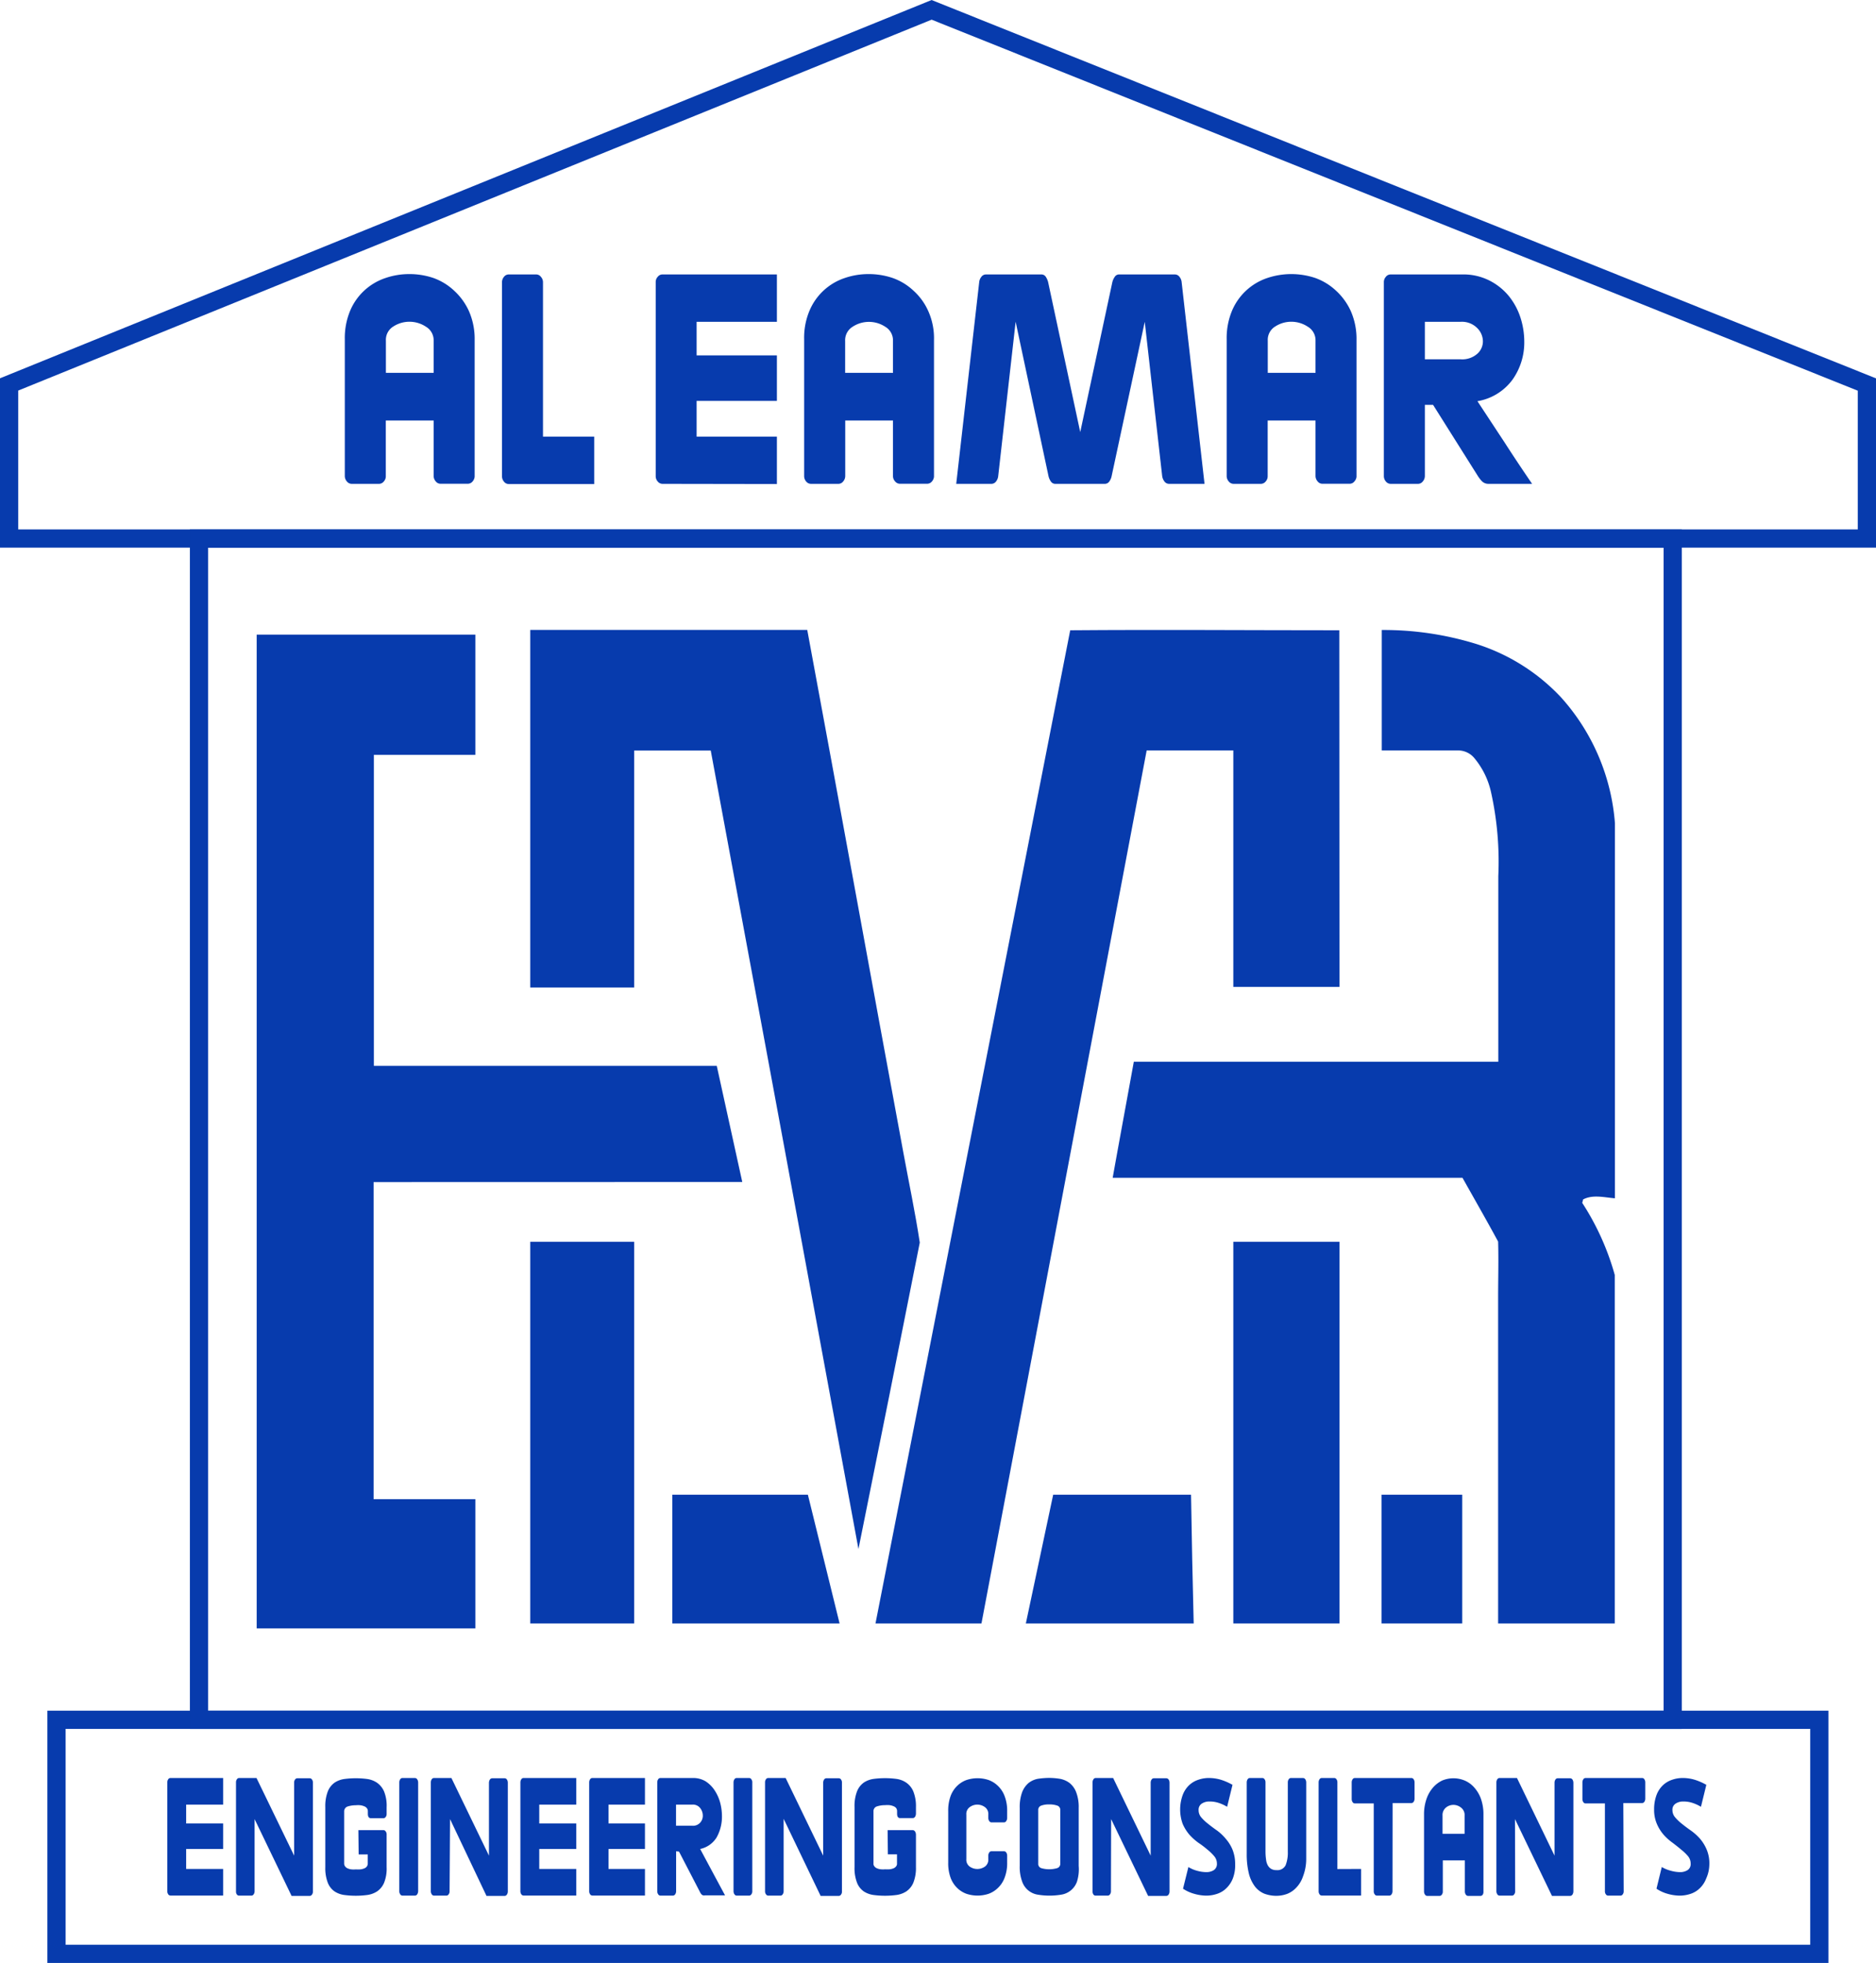 <svg id="Layer_1" data-name="Layer 1" xmlns="http://www.w3.org/2000/svg" viewBox="0 0 205.88 215.43"><defs><style>.cls-1{fill:none;stroke:#073bad;stroke-miterlimit:10;stroke-width:2px;}.cls-2{fill:#073bad;}</style></defs><title>logo</title><rect class="cls-1" x="6.2" y="188.74" width="193.46" height="25.69"/><path class="cls-1" d="M205.88,43.28v16.9H2V43.27L103.24,2.16Z" transform="translate(-1 -1.08)"/><rect class="cls-1" x="21.84" y="59.11" width="161.73" height="129.64"/><path class="cls-2" d="M101.94,137.45q-3.33,16.81-6.73,33.63Q87.14,127.25,79,83.45H70.6v26H59.19V72.94c0-.91,0-1.82,0-2.73,10.14,0,20.27,0,30.4,0,3.55,19.1,7,38.22,10.54,57.32C100.74,130.85,101.44,134.14,101.94,137.45Z" transform="translate(-1 -1.08)"/><path class="cls-2" d="M148,109.39H136.35V83.44h-9.51q-9.06,47.9-18.13,95.81H97.08q10.68-54.5,21.37-109c9.84-.08,19.68,0,29.53,0Q148,89.81,148,109.39Z" transform="translate(-1 -1.08)"/><path class="cls-2" d="M178.21,141q0,19.13,0,38.25H165.41V143.5c0-2.05.06-4.11,0-6.16-1.27-2.35-2.61-4.68-3.91-7H123.11c.76-4.25,1.55-8.49,2.32-12.74q20,0,40,0V97.23a35.27,35.27,0,0,0-.8-9.22,8.79,8.79,0,0,0-1.78-3.67,2.32,2.32,0,0,0-1.73-.9h-8.48V70.22A34.3,34.3,0,0,1,163,71.75a21.68,21.68,0,0,1,9.34,5.89,23.29,23.29,0,0,1,5.89,13.79c0,13.72,0,27.44,0,41.16-1.15-.09-2.43-.44-3.5.13,0,.09-.07.28-.09.37A28.52,28.52,0,0,1,178.21,141Z" transform="translate(-1 -1.08)"/><path class="cls-2" d="M42,130.81v34.8H53.17v14.18h-24V70.73h24V83.92c-3.71,0-7.43,0-11.14,0q0,17.07,0,34.13H79.66q1.41,6.38,2.8,12.75Z" transform="translate(-1 -1.08)"/><path class="cls-2" d="M70.6,137.36v41.89H59.19V137.36Z" transform="translate(-1 -1.08)"/><path class="cls-2" d="M148,137.36v41.89H136.35V137.36Z" transform="translate(-1 -1.08)"/><path class="cls-2" d="M93.14,179.25H74.78V165.12c5,0,9.92,0,14.88,0Z" transform="translate(-1 -1.08)"/><path class="cls-2" d="M132,179.25H113.58q1.5-7.06,3-14.13h15.13Q131.82,172.19,132,179.25Z" transform="translate(-1 -1.08)"/><path class="cls-2" d="M161.47,165.12v14.13h-8.85V165.12Z" transform="translate(-1 -1.08)"/><path class="cls-2" d="M19.7,209.11a.29.29,0,0,1-.24-.14.59.59,0,0,1-.1-.34V196.7a.62.62,0,0,1,.1-.35.29.29,0,0,1,.24-.14h5.79v2.92H21.43v2.07h4.06V204H21.43v2.19h4.06v2.92Z" transform="translate(-1 -1.08)"/><path class="cls-2" d="M28.94,208.63a.59.59,0,0,1-.1.34.3.3,0,0,1-.24.15H27.22A.3.3,0,0,1,27,209a.52.52,0,0,1-.1-.34V196.7a.55.55,0,0,1,.1-.35.29.29,0,0,1,.24-.14h1.91l4.13,8.52v-8a.55.55,0,0,1,.1-.35.29.29,0,0,1,.24-.14H35a.29.29,0,0,1,.24.14.55.55,0,0,1,.1.35v11.93a.52.52,0,0,1-.1.34.3.3,0,0,1-.24.15H33l-4.06-8.43Z" transform="translate(-1 -1.08)"/><path class="cls-2" d="M40.33,201.93h2.76a.3.3,0,0,1,.24.15.52.52,0,0,1,.1.34V206a4.16,4.16,0,0,1-.28,1.71,2.18,2.18,0,0,1-.76.94,2.66,2.66,0,0,1-1.09.4,9.59,9.59,0,0,1-2.51,0,2.56,2.56,0,0,1-1.07-.39,2.08,2.08,0,0,1-.74-.94A4.43,4.43,0,0,1,36.7,206v-6.6a4.46,4.46,0,0,1,.28-1.73,2.16,2.16,0,0,1,.74-.95,2.58,2.58,0,0,1,1.07-.4,9.59,9.59,0,0,1,2.51,0,2.56,2.56,0,0,1,1.09.42,2.28,2.28,0,0,1,.76.95,4.18,4.18,0,0,1,.28,1.72v.72a.53.53,0,0,1-.1.35.29.29,0,0,1-.24.14H41.71c-.23,0-.34-.16-.34-.49v-.29a.52.52,0,0,0-.12-.33.66.66,0,0,0-.29-.2,1.63,1.63,0,0,0-.42-.11,2.63,2.63,0,0,0-.49,0,3,3,0,0,0-.88.13.56.56,0,0,0-.4.55v5.72a.5.5,0,0,0,.12.33.66.66,0,0,0,.29.21,1.38,1.38,0,0,0,.4.1,2.47,2.47,0,0,0,.47,0,3.85,3.85,0,0,0,.48,0,1.51,1.51,0,0,0,.42-.1.63.63,0,0,0,.3-.21.55.55,0,0,0,.11-.33v-1h-1Z" transform="translate(-1 -1.08)"/><path class="cls-2" d="M46.79,196.36a.65.65,0,0,1,.1.34v11.93a.67.67,0,0,1-.1.34.32.32,0,0,1-.25.15H45.16a.3.3,0,0,1-.24-.15.59.59,0,0,1-.1-.34V196.7a.62.62,0,0,1,.1-.35.29.29,0,0,1,.24-.14h1.38A.31.31,0,0,1,46.79,196.36Z" transform="translate(-1 -1.08)"/><path class="cls-2" d="M50.34,208.63a.52.52,0,0,1-.1.34.3.3,0,0,1-.24.15H48.62a.3.3,0,0,1-.24-.15.59.59,0,0,1-.1-.34V196.7a.62.62,0,0,1,.1-.35.29.29,0,0,1,.24-.14h1.92l4.12,8.52v-8a.71.71,0,0,1,.1-.35.32.32,0,0,1,.25-.14h1.38a.29.29,0,0,1,.24.14.62.62,0,0,1,.1.35v11.93a.59.59,0,0,1-.1.34.3.3,0,0,1-.24.15h-2l-4-8.43Z" transform="translate(-1 -1.08)"/><path class="cls-2" d="M58.45,209.11a.29.29,0,0,1-.24-.14.59.59,0,0,1-.1-.34V196.7a.62.62,0,0,1,.1-.35.29.29,0,0,1,.24-.14h5.79v2.92H60.18v2.07h4.06V204H60.18v2.19h4.06v2.92Z" transform="translate(-1 -1.08)"/><path class="cls-2" d="M66,209.11a.29.29,0,0,1-.24-.14.59.59,0,0,1-.1-.34V196.7a.62.62,0,0,1,.1-.35.29.29,0,0,1,.24-.14h5.78v2.92h-4v2.07h4V204h-4v2.19h4v2.92Z" transform="translate(-1 -1.08)"/><path class="cls-2" d="M75.2,204.25v4.38a.59.59,0,0,1-.1.34.32.32,0,0,1-.25.15H73.47a.3.3,0,0,1-.24-.15.59.59,0,0,1-.1-.34V196.7a.62.62,0,0,1,.1-.35.29.29,0,0,1,.24-.14h3.59a2.63,2.63,0,0,1,1.37.36,3.41,3.41,0,0,1,1,1,4.69,4.69,0,0,1,.6,1.33,5.83,5.83,0,0,1,.2,1.5,4.65,4.65,0,0,1-.59,2.34A2.81,2.81,0,0,1,77.84,204l1.37,2.56,1.36,2.53H78.36A.4.4,0,0,1,78,209a1.42,1.42,0,0,1-.21-.33l-2.27-4.38Zm2.65-3.15a1.12,1.12,0,0,0,.28-.75,1.34,1.34,0,0,0-.29-.84,1,1,0,0,0-.85-.38h-1.8v2.32H77a1.05,1.05,0,0,0,.85-.35Z" transform="translate(-1 -1.08)"/><path class="cls-2" d="M83.46,196.36a.51.51,0,0,1,.1.34v11.93a.52.52,0,0,1-.1.34.3.3,0,0,1-.24.15H81.84a.3.3,0,0,1-.24-.15.59.59,0,0,1-.1-.34V196.7a.62.62,0,0,1,.1-.35.29.29,0,0,1,.24-.14h1.38A.28.28,0,0,1,83.46,196.36Z" transform="translate(-1 -1.08)"/><path class="cls-2" d="M87,208.63a.59.59,0,0,1-.1.34.3.3,0,0,1-.24.15H85.3a.3.3,0,0,1-.24-.15.52.52,0,0,1-.1-.34V196.7a.55.55,0,0,1,.1-.35.29.29,0,0,1,.24-.14h1.92l4.12,8.52v-8a.62.62,0,0,1,.1-.35.29.29,0,0,1,.24-.14h1.38a.29.29,0,0,1,.24.14.55.55,0,0,1,.1.35v11.93a.52.52,0,0,1-.1.34.3.3,0,0,1-.24.15h-2L87,200.69Z" transform="translate(-1 -1.08)"/><path class="cls-2" d="M98.41,201.93h2.76a.33.33,0,0,1,.25.15.67.67,0,0,1,.1.34V206a4.34,4.34,0,0,1-.29,1.71,2.18,2.18,0,0,1-.76.94,2.66,2.66,0,0,1-1.09.4,9.59,9.59,0,0,1-2.51,0,2.61,2.61,0,0,1-1.07-.39,2.08,2.08,0,0,1-.74-.94,4.43,4.43,0,0,1-.28-1.73v-6.6a4.46,4.46,0,0,1,.28-1.73,2.16,2.16,0,0,1,.74-.95,2.58,2.58,0,0,1,1.07-.4,9.59,9.59,0,0,1,2.51,0,2.51,2.51,0,0,1,1.09.42,2.21,2.21,0,0,1,.76.95,4.36,4.36,0,0,1,.29,1.72v.72a.68.68,0,0,1-.1.35.31.31,0,0,1-.25.14H99.79c-.23,0-.34-.16-.34-.49v-.29a.57.57,0,0,0-.11-.33.69.69,0,0,0-.3-.2,1.53,1.53,0,0,0-.42-.11,2.59,2.59,0,0,0-.48,0,2.89,2.89,0,0,0-.88.13.54.54,0,0,0-.4.55v5.72a.44.44,0,0,0,.11.33.66.66,0,0,0,.29.21,1.45,1.45,0,0,0,.41.1,2.36,2.36,0,0,0,.46,0,3.93,3.93,0,0,0,.49,0,1.6,1.6,0,0,0,.42-.1.66.66,0,0,0,.29-.21.44.44,0,0,0,.11-.33v-1h-1Z" transform="translate(-1 -1.08)"/><path class="cls-2" d="M109.56,204.39a.29.29,0,0,1,.24-.14h1.38a.29.29,0,0,1,.25.14.59.59,0,0,1,.1.34v.76a4.43,4.43,0,0,1-.29,1.69,3,3,0,0,1-.75,1.12,2.87,2.87,0,0,1-1,.62,3.85,3.85,0,0,1-2.42,0,2.83,2.83,0,0,1-1-.62,3,3,0,0,1-.74-1.12,4.64,4.64,0,0,1-.27-1.69v-5.63a4.64,4.64,0,0,1,.27-1.69,3,3,0,0,1,.74-1.12,2.83,2.83,0,0,1,1-.62,3.85,3.85,0,0,1,2.42,0,2.87,2.87,0,0,1,1,.62,3,3,0,0,1,.75,1.12,4.43,4.43,0,0,1,.29,1.69v.73a.59.59,0,0,1-.1.34.28.28,0,0,1-.25.15H109.8a.3.3,0,0,1-.24-.15.59.59,0,0,1-.1-.34v-.36a.92.92,0,0,0-.38-.83,1.4,1.4,0,0,0-1.65,0,.92.92,0,0,0-.38.83v4.87a.93.93,0,0,0,.38.84,1.46,1.46,0,0,0,1.65,0,.93.93,0,0,0,.38-.84v-.37A.59.59,0,0,1,109.56,204.39Z" transform="translate(-1 -1.08)"/><path class="cls-2" d="M119.19,207.59a2.19,2.19,0,0,1-1.77,1.43,7.8,7.8,0,0,1-2.49,0,2.17,2.17,0,0,1-1.75-1.43,4.63,4.63,0,0,1-.27-1.74V199.5a4.72,4.72,0,0,1,.27-1.75,2.52,2.52,0,0,1,.71-1,2.36,2.36,0,0,1,1-.45,8.64,8.64,0,0,1,1.24-.1,7.45,7.45,0,0,1,1.25.11,2.52,2.52,0,0,1,1,.45,2.37,2.37,0,0,1,.72,1,4.51,4.51,0,0,1,.28,1.74v6.36A4.48,4.48,0,0,1,119.19,207.59ZM117,199.23a2.54,2.54,0,0,0-.87-.12,2.35,2.35,0,0,0-.83.12.49.49,0,0,0-.36.51v5.87a.48.48,0,0,0,.36.5,3.13,3.13,0,0,0,1.69,0,.49.49,0,0,0,.37-.49v-5.87A.49.49,0,0,0,117,199.23Z" transform="translate(-1 -1.08)"/><path class="cls-2" d="M122.92,208.63a.52.52,0,0,1-.1.34.3.3,0,0,1-.24.15H121.2A.3.3,0,0,1,121,209a.59.59,0,0,1-.1-.34V196.7a.62.62,0,0,1,.1-.35.29.29,0,0,1,.24-.14h1.92l4.12,8.52v-8a.62.62,0,0,1,.1-.35.29.29,0,0,1,.24-.14H129a.31.31,0,0,1,.25.14.62.62,0,0,1,.1.35v11.93a.59.59,0,0,1-.1.34.3.3,0,0,1-.25.15h-2l-4.06-8.43Z" transform="translate(-1 -1.08)"/><path class="cls-2" d="M136.29,207.25a3,3,0,0,1-.71,1.06,2.6,2.6,0,0,1-1,.61,3.73,3.73,0,0,1-1.2.2,5,5,0,0,1-1.32-.2,4.28,4.28,0,0,1-1.23-.56l.59-2.38a3.5,3.5,0,0,0,.95.41,3.92,3.92,0,0,0,1,.15,1.53,1.53,0,0,0,.84-.22.8.8,0,0,0,.34-.71,1.24,1.24,0,0,0-.3-.82,4.9,4.9,0,0,0-.73-.71c-.29-.25-.61-.5-1-.76a6.28,6.28,0,0,1-1-.9,4.76,4.76,0,0,1-.73-1.18,4.65,4.65,0,0,1,0-3.15,2.88,2.88,0,0,1,.7-1.08,2.7,2.7,0,0,1,1-.6,3.48,3.48,0,0,1,1.2-.2,4.59,4.59,0,0,1,1.32.2,6.6,6.6,0,0,1,1.25.55l-.59,2.41a4.45,4.45,0,0,0-.94-.43,3.11,3.11,0,0,0-1-.15,1.46,1.46,0,0,0-.84.23.79.79,0,0,0-.35.72,1.2,1.2,0,0,0,.29.79,4.91,4.91,0,0,0,.74.7q.44.36,1,.75a5.39,5.39,0,0,1,.95.9,4.32,4.32,0,0,1,.74,1.19,4.21,4.21,0,0,1,.29,1.61A4,4,0,0,1,136.29,207.25Z" transform="translate(-1 -1.08)"/><path class="cls-2" d="M144,207a3.27,3.27,0,0,1-.75,1.25,2.72,2.72,0,0,1-1,.68,3.43,3.43,0,0,1-1.19.21,3.72,3.72,0,0,1-1.32-.24,2.53,2.53,0,0,1-1-.76,3.94,3.94,0,0,1-.68-1.43,8.83,8.83,0,0,1-.24-2.18V196.7a.62.62,0,0,1,.1-.35.29.29,0,0,1,.24-.14h1.38a.29.29,0,0,1,.24.14.55.55,0,0,1,.1.35v7.6a5.93,5.93,0,0,0,.06.84,1.75,1.75,0,0,0,.18.63,1.06,1.06,0,0,0,.36.4,1.11,1.11,0,0,0,.61.15,1,1,0,0,0,1-.54,3.76,3.76,0,0,0,.24-1.49v-7.6a.59.59,0,0,1,.1-.34.29.29,0,0,1,.24-.14H144a.32.32,0,0,1,.25.14.67.67,0,0,1,.1.34v8.43A5.35,5.35,0,0,1,144,207Z" transform="translate(-1 -1.08)"/><path class="cls-2" d="M150.37,206.19v2.92h-4.32a.29.29,0,0,1-.24-.14.59.59,0,0,1-.1-.34V196.7a.62.62,0,0,1,.1-.35.29.29,0,0,1,.24-.14h1.38a.29.29,0,0,1,.24.14.55.55,0,0,1,.1.35v9.5Z" transform="translate(-1 -1.08)"/><path class="cls-2" d="M153.82,208.63a.59.59,0,0,1-.1.34.3.3,0,0,1-.24.15H152.1a.3.3,0,0,1-.24-.15.52.52,0,0,1-.1-.34V199h-2.08a.29.29,0,0,1-.24-.14.62.62,0,0,1-.1-.35V196.7a.62.62,0,0,1,.1-.35.29.29,0,0,1,.24-.14h6.22a.29.29,0,0,1,.24.14.62.62,0,0,1,.1.35v1.77a.62.62,0,0,1-.1.35.29.29,0,0,1-.24.14h-2.07Z" transform="translate(-1 -1.08)"/><path class="cls-2" d="M163.73,209a.3.3,0,0,1-.25.15H162.1a.3.3,0,0,1-.24-.15.59.59,0,0,1-.1-.34v-3.41h-2.42v3.41a.52.52,0,0,1-.1.34.3.3,0,0,1-.24.15h-1.38a.3.3,0,0,1-.24-.15.59.59,0,0,1-.1-.34v-8.4a5.11,5.11,0,0,1,.28-1.78,3.74,3.74,0,0,1,.73-1.25,3.08,3.08,0,0,1,1-.75,3.2,3.2,0,0,1,2.43,0,2.9,2.9,0,0,1,1.05.75,3.79,3.79,0,0,1,.75,1.25,5.11,5.11,0,0,1,.28,1.78v8.4A.6.6,0,0,1,163.73,209Zm-2-6.67v-2a1,1,0,0,0-.39-.87,1.33,1.33,0,0,0-.84-.3,1.28,1.28,0,0,0-.81.29,1.05,1.05,0,0,0-.38.88v2Z" transform="translate(-1 -1.08)"/><path class="cls-2" d="M167.28,208.63a.52.52,0,0,1-.1.34.3.3,0,0,1-.24.15h-1.38a.3.3,0,0,1-.24-.15.59.59,0,0,1-.1-.34V196.7a.62.62,0,0,1,.1-.35.29.29,0,0,1,.24-.14h1.92l4.12,8.52v-8a.62.62,0,0,1,.1-.35.29.29,0,0,1,.24-.14h1.38a.32.32,0,0,1,.25.14.71.71,0,0,1,.1.35v11.93a.67.67,0,0,1-.1.34.32.32,0,0,1-.25.15h-2l-4.06-8.43Z" transform="translate(-1 -1.08)"/><path class="cls-2" d="M179.19,208.63a.52.52,0,0,1-.1.34.3.3,0,0,1-.24.15h-1.38a.3.3,0,0,1-.24-.15.52.52,0,0,1-.1-.34V199H175a.29.29,0,0,1-.24-.14.62.62,0,0,1-.1-.35V196.7a.62.62,0,0,1,.1-.35.29.29,0,0,1,.24-.14h6.22a.29.29,0,0,1,.24.14.62.62,0,0,1,.1.35v1.77a.62.62,0,0,1-.1.35.29.29,0,0,1-.24.14h-2.07Z" transform="translate(-1 -1.08)"/><path class="cls-2" d="M188.24,207.25a2.89,2.89,0,0,1-.7,1.06,2.6,2.6,0,0,1-1,.61,3.78,3.78,0,0,1-1.2.2,5,5,0,0,1-1.33-.2,4.22,4.22,0,0,1-1.22-.56l.58-2.38a3.79,3.79,0,0,0,1,.41,3.93,3.93,0,0,0,1,.15,1.52,1.52,0,0,0,.83-.22.78.78,0,0,0,.34-.71,1.28,1.28,0,0,0-.29-.82,5,5,0,0,0-.74-.71c-.29-.25-.61-.5-.95-.76a5.85,5.85,0,0,1-1-.9,4.48,4.48,0,0,1-.73-1.18,3.85,3.85,0,0,1-.3-1.57,4.44,4.44,0,0,1,.26-1.58,2.88,2.88,0,0,1,.7-1.08,2.7,2.7,0,0,1,1-.6,3.48,3.48,0,0,1,1.2-.2,4.54,4.54,0,0,1,1.32.2,6.6,6.6,0,0,1,1.25.55l-.59,2.41a4.45,4.45,0,0,0-.94-.43,3.11,3.11,0,0,0-1-.15,1.48,1.48,0,0,0-.84.23.79.79,0,0,0-.35.72,1.21,1.21,0,0,0,.3.79,4.84,4.84,0,0,0,.73.7q.44.36,1,.75a5.83,5.83,0,0,1,1,.9,4.53,4.53,0,0,1,.73,1.19,3.87,3.87,0,0,1,.29,1.61A3.83,3.83,0,0,1,188.24,207.25Z" transform="translate(-1 -1.08)"/><path class="cls-2" d="M52.87,53.91a.68.68,0,0,1-.53.26h-3a.66.66,0,0,1-.52-.26.91.91,0,0,1-.23-.61V47.23H43.34v6.08a.85.85,0,0,1-.22.61.68.68,0,0,1-.53.26h-3a.68.68,0,0,1-.52-.26.91.91,0,0,1-.23-.61v-15a7.8,7.8,0,0,1,.6-3.16,6.4,6.4,0,0,1,3.87-3.56,8,8,0,0,1,2.62-.43,8.16,8.16,0,0,1,2.64.43A6.56,6.56,0,0,1,50.86,33a6.89,6.89,0,0,1,1.61,2.24,7.59,7.59,0,0,1,.62,3.16v15A.92.92,0,0,1,52.87,53.91ZM48.59,42V38.47a1.72,1.72,0,0,0-.84-1.53,3.27,3.27,0,0,0-1.82-.55,3.23,3.23,0,0,0-1.76.52,1.71,1.71,0,0,0-.82,1.56V42Z" transform="translate(-1 -1.08)"/><path class="cls-2" d="M66.21,49v5.2H56.84a.65.65,0,0,1-.53-.26.92.92,0,0,1-.22-.6V32.06a.92.92,0,0,1,.22-.6.65.65,0,0,1,.53-.26h3a.64.64,0,0,1,.52.26.88.88,0,0,1,.23.6V49Z" transform="translate(-1 -1.08)"/><path class="cls-2" d="M73.71,54.18a.68.68,0,0,1-.53-.26.87.87,0,0,1-.22-.61V32.06a.83.83,0,0,1,.22-.6.65.65,0,0,1,.53-.26H86.26v5.2H77.45v3.68h8.81v5H77.45V49h8.81v5.2Z" transform="translate(-1 -1.08)"/><path class="cls-2" d="M103.28,53.91a.68.68,0,0,1-.53.26h-3a.68.68,0,0,1-.52-.26A.85.85,0,0,1,99,53.3V47.23H93.76v6.08a.91.91,0,0,1-.23.61.66.66,0,0,1-.52.26H90a.68.68,0,0,1-.53-.26.9.9,0,0,1-.22-.61v-15a7.63,7.63,0,0,1,.6-3.16,6.38,6.38,0,0,1,3.86-3.56,8,8,0,0,1,2.62-.43,8.16,8.16,0,0,1,2.64.43A6.48,6.48,0,0,1,101.27,33a6.61,6.61,0,0,1,1.61,2.24,7.28,7.28,0,0,1,.62,3.16v15A.92.92,0,0,1,103.28,53.91ZM99,42V38.47a1.73,1.73,0,0,0-.85-1.53,3.26,3.26,0,0,0-3.58,0,1.73,1.73,0,0,0-.82,1.56V42Z" transform="translate(-1 -1.08)"/><path class="cls-2" d="M116.32,53.91a1.66,1.66,0,0,1-.26-.61l-3.6-16.91-1.91,16.92a1.16,1.16,0,0,1-.24.61.64.64,0,0,1-.51.26h-3.86l2.52-22.12a1.1,1.1,0,0,1,.24-.6.62.62,0,0,1,.51-.26h6.07a.56.56,0,0,1,.49.26,1.89,1.89,0,0,1,.26.6l3.52,16.44,3.52-16.44a1.71,1.71,0,0,1,.27-.6.55.55,0,0,1,.48-.26h6.11a.62.62,0,0,1,.51.26,1.1,1.1,0,0,1,.24.6l2.51,22.12h-3.9a.63.63,0,0,1-.5-.26,1.26,1.26,0,0,1-.25-.61L126.63,36.4,123,53.31a1.51,1.51,0,0,1-.26.61.59.59,0,0,1-.49.26h-5.47A.58.58,0,0,1,116.32,53.91Z" transform="translate(-1 -1.08)"/><path class="cls-2" d="M149.64,53.91a.65.65,0,0,1-.52.26h-3a.66.66,0,0,1-.52-.26.91.91,0,0,1-.23-.61V47.23h-5.25v6.08a.85.85,0,0,1-.22.61.68.68,0,0,1-.53.26h-3a.68.68,0,0,1-.52-.26.91.91,0,0,1-.23-.61v-15a7.8,7.8,0,0,1,.6-3.16,6.41,6.41,0,0,1,3.86-3.56,8.29,8.29,0,0,1,5.27,0A6.56,6.56,0,0,1,147.64,33a6.89,6.89,0,0,1,1.61,2.24,7.59,7.59,0,0,1,.62,3.16v15A.88.88,0,0,1,149.64,53.91ZM145.37,42V38.47a1.72,1.72,0,0,0-.84-1.53,3.27,3.27,0,0,0-1.82-.55,3.23,3.23,0,0,0-1.76.52,1.71,1.71,0,0,0-.82,1.56V42Z" transform="translate(-1 -1.08)"/><path class="cls-2" d="M157.37,45.51v7.8a.91.91,0,0,1-.23.61.66.66,0,0,1-.52.26h-3a.68.68,0,0,1-.53-.26.9.9,0,0,1-.22-.61V32.06a.87.87,0,0,1,.22-.6.65.65,0,0,1,.53-.26h7.8a6.34,6.34,0,0,1,3,.65,6.63,6.63,0,0,1,2.14,1.69,7.34,7.34,0,0,1,1.29,2.36,8.63,8.63,0,0,1,.43,2.67A7.05,7.05,0,0,1,167,42.73a6,6,0,0,1-3.86,2.38l3,4.56q1.45,2.25,3,4.51h-4.8a1,1,0,0,1-.7-.28,3.74,3.74,0,0,1-.46-.59l-4.91-7.8Zm5.75-5.6a1.82,1.82,0,0,0,.62-1.34,2.06,2.06,0,0,0-.64-1.5,2.35,2.35,0,0,0-1.83-.67h-3.9v4.11h3.9a2.5,2.5,0,0,0,1.85-.6Z" transform="translate(-1 -1.08)"/></svg>